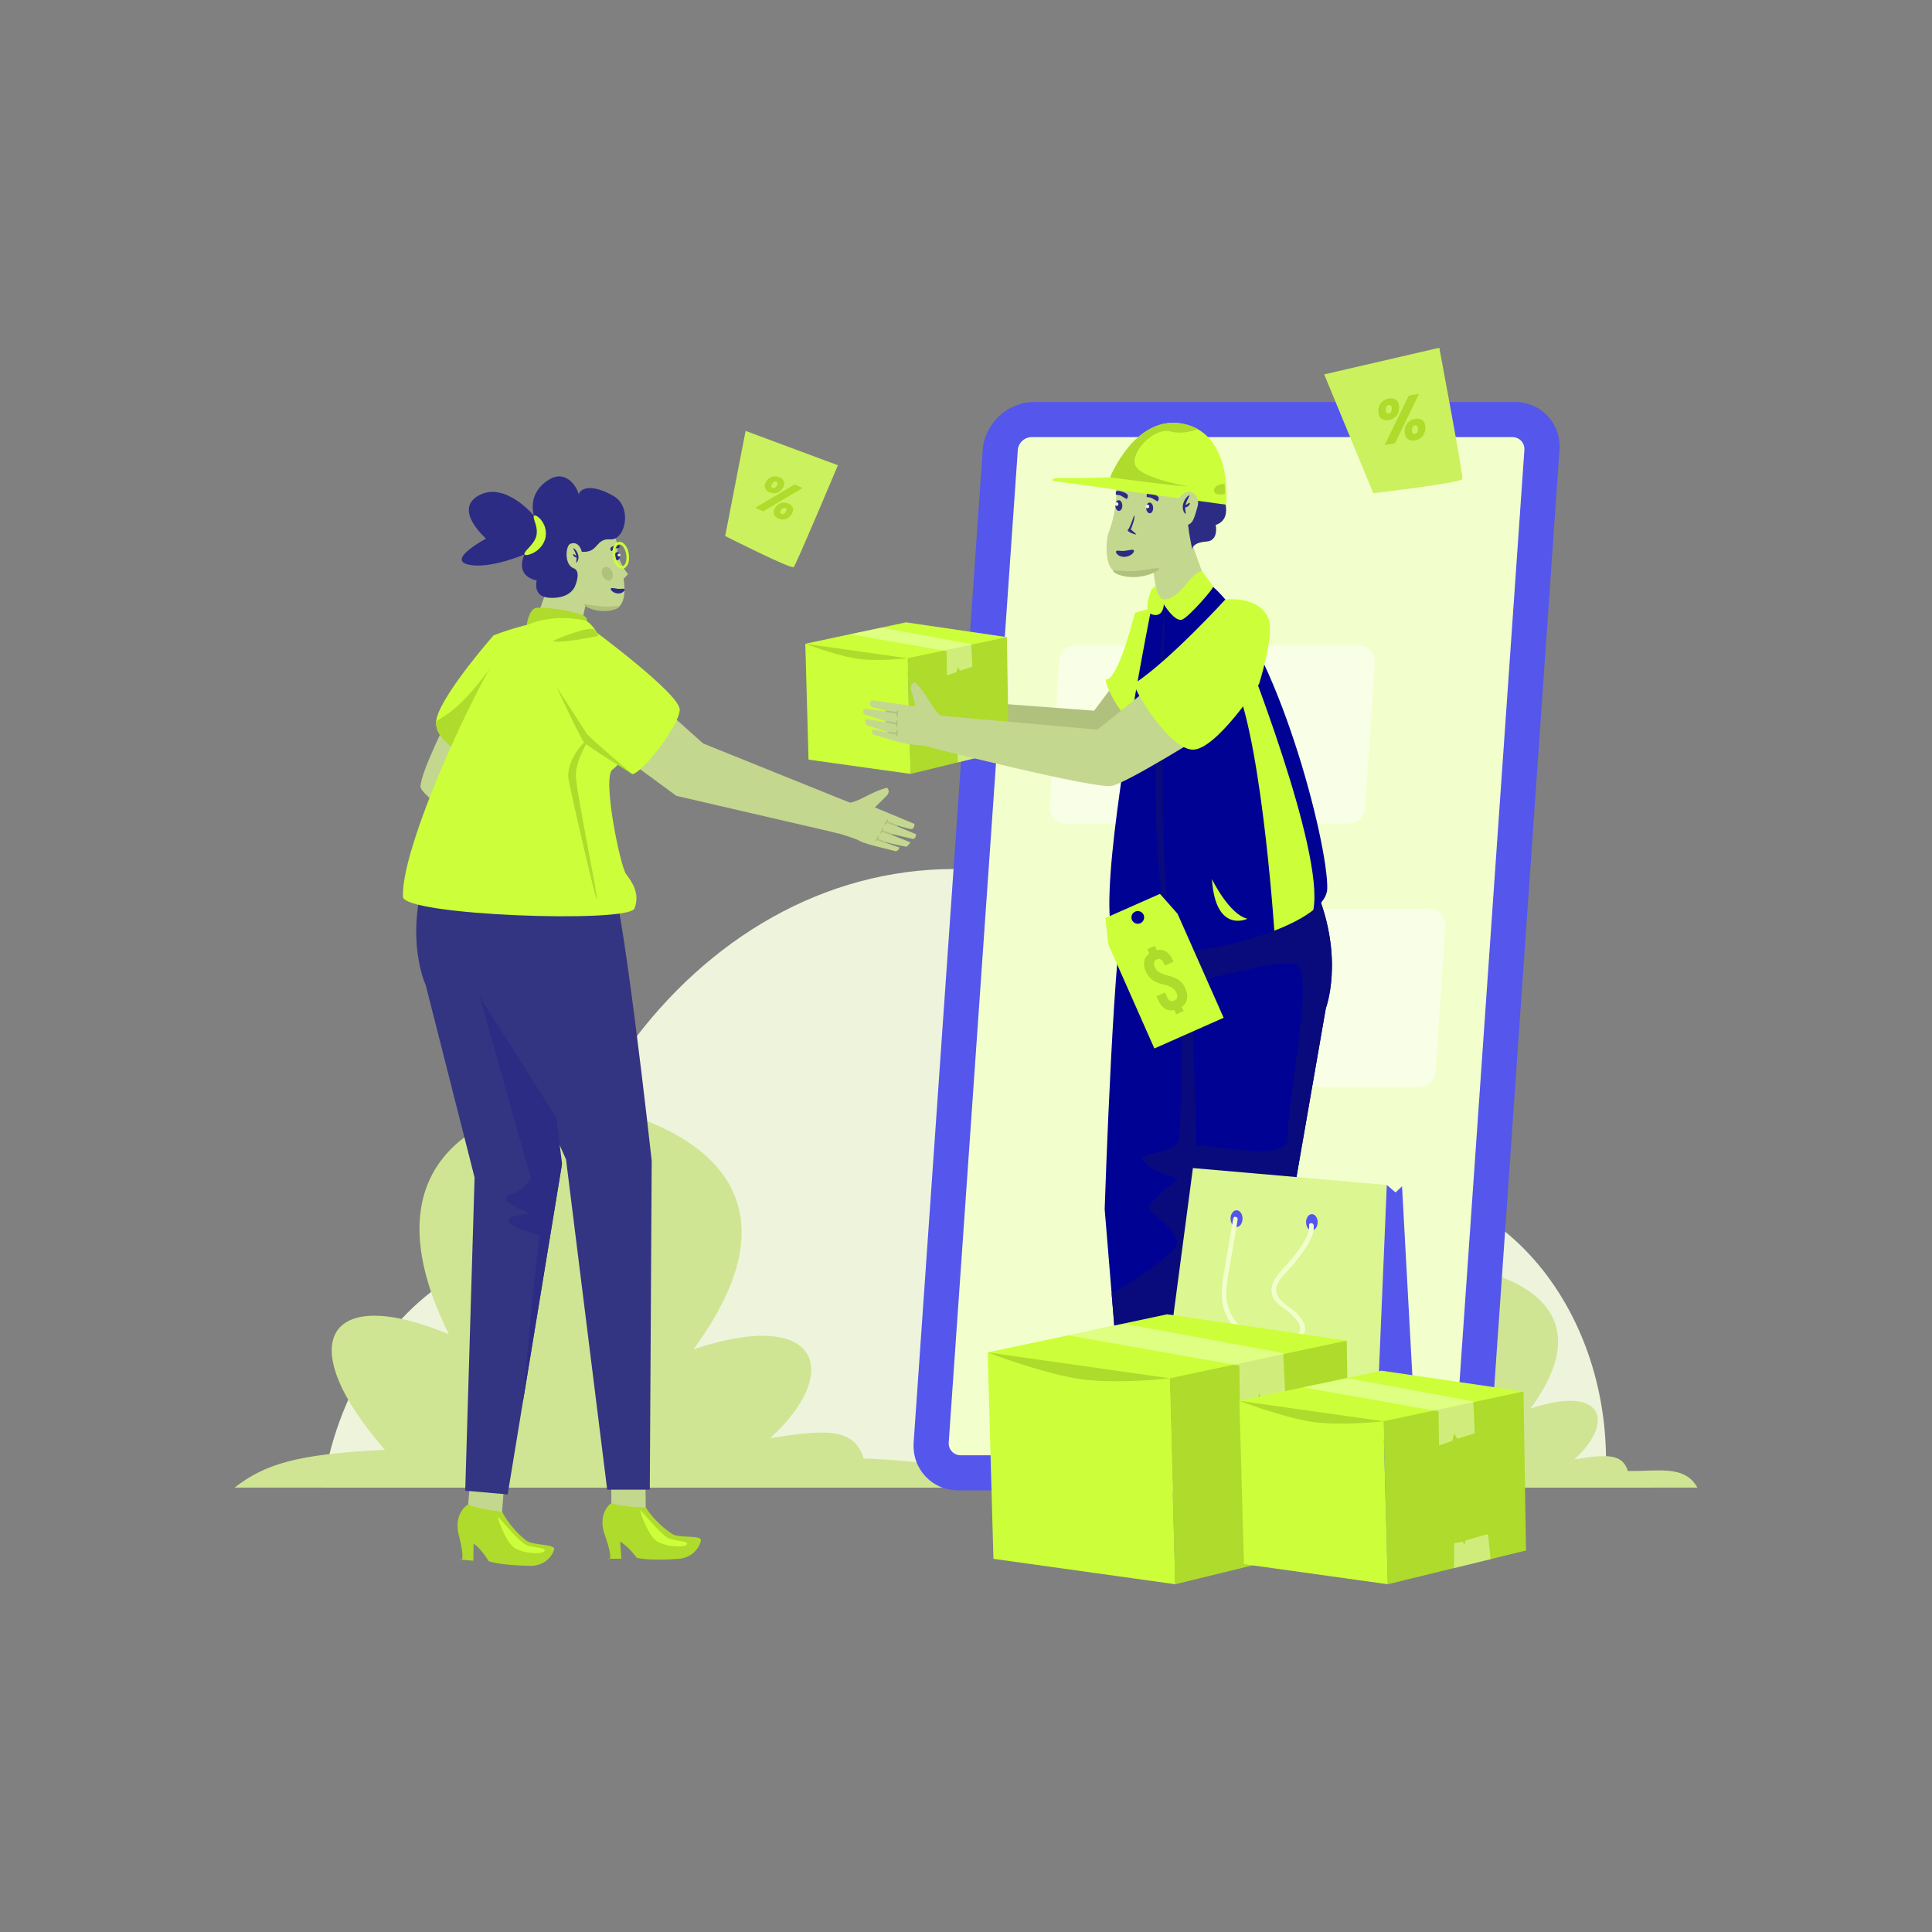 <svg xmlns="http://www.w3.org/2000/svg" enable-background="new -1095.842 -117.212 3000 3000" viewBox="-1095.842 -117.212 3000 3000" id="Homedeliveryservice">
  <rect x="-1095.842" y="-117.212" width="3000" height="3000" fill="#808080" stroke="none"/>
  <path fill="#eef4dc" d="M1470.634,2192.708H-594.714c21.797-145.143,99.98-266.606,206.025-329.585
		c39.247-23.561,82.454-39.029,127.881-44.694c28.076-115.827,76.741-220.953,140.847-309.262
		c123.417-169.874,304.252-276.978,505.756-276.978c277.424,0,515.543,203.147,618.955,493.434
		c13.064-1.618,26.263-2.848,39.619-2.848c195.399,0,353.639,191.966,353.639,428.596c0,2.398,0,4.406-0.156,6.475
		C1424.017,2164.501,1448.525,2176.521,1470.634,2192.708z" class="colordcf4e6 svgShape"></path>
  <path fill="#d0e593" d="M784.296 2192.708h755.57c-19.942-35.989-62.318-24.831-107.939-25.791-8.527-26.905-32.155-26.341-83.055-18.055 64.484-58.807 44.366-116.58-68.094-78.924 128.452-174.871-70.674-214.836-100.079-218.334-37.052-4.419-207.379 22.818-117.101 204.918-109.365-45.391-139.285 8.261-56.746 102.662C928.001 2162.881 833.521 2180.2 784.296 2192.708zM-731.549 2192.708H588.146c-85.607-19.885-262.987-43.433-342.783-45.112-14.915-47.061-56.244-46.073-145.276-31.581 112.793-102.861 77.602-203.916-119.106-138.049 224.681-305.875-123.619-375.781-175.053-381.899-64.81-7.73-362.736 39.912-204.828 358.433-191.295-79.395-243.629 14.45-99.258 179.57C-636.08 2140.536-685.018 2156.719-731.549 2192.708z" class="color93e5b6 svgShape"></path>
  <path fill="#5456ec" d="M392.262,2197.032c-41.126,0-72.253-33.456-69.391-74.581L430.124,581.615
		c2.863-41.126,38.648-74.586,79.773-74.586h746.393c41.125,0,72.257,33.46,69.395,74.586l-107.252,1540.836
		c-2.863,41.125-38.652,74.581-79.778,74.581H392.262z" class="color549bec svgShape"></path>
  <path fill="#f2ffcd" d="M396.053,2142.559c-11.087,0-19.48-9.021-18.709-20.108L484.597,581.615
		c0.772-11.092,10.421-20.113,21.508-20.113h746.393c11.092,0,19.485,9.021,18.713,20.113l-107.251,1540.836
		c-0.772,11.087-10.421,20.108-21.513,20.108H396.053z" class="colorcdeeff svgShape"></path>
  <path fill="#ffffff" d="M1013.583 885.116H574.316c-13.26 0-24.249 10.282-25.13 23.511l-15.051 225.994c-.968 14.535 10.562 26.858 25.13 26.858h439.268c13.26 0 24.248-10.281 25.13-23.511l15.052-225.991C1039.682 897.439 1028.152 885.116 1013.583 885.116zM1123.115 1294.106H683.847c-13.26 0-24.248 10.282-25.13 23.511l-15.052 225.994c-.968 14.535 10.562 26.858 25.13 26.858h439.268c13.26 0 24.249-10.281 25.13-23.511l15.051-225.991C1149.212 1306.43 1137.683 1294.106 1123.115 1294.106z" opacity=".5" class="colorffffff svgShape"></path>
  <g fill="#000000" class="color000000 svgShape">
    <path fill="#000294" d="M738.251,2172.832l27.531-414.432l95.219-302.557c0,0,60.221-87.823,7.996-186.192
						c0,0-197.708-0.919-216.151,16.575c-18.443,17.497-33.361,474.184-33.361,474.184l34.025,412.423H738.251z" class="color009444 svgShape"></path>
    <path fill="#090a7c" d="M861.015,1455.882l-95.265,302.491l-27.49,414.449h-84.741l-23.226-281.62
						c31.574-18.418,103.794-62.604,101.253-80.115c-3.266-22.319-35.566-39.829-42.824-50.355
						c-7.349-10.524,47.633-46.906,44.457-47.996c-3.266-1.088-33.933-6.987-51.806-24.951
						c-17.783-18.055,46.09-11.159,52.622-33.75c6.442-22.682,5.626-247.418,0-246.419c-5.081,0.908-67.774-23.772-94.176-39.741
						c3.992-45.364,8.437-77.211,13.064-81.656c18.418-17.51,216.117-16.601,216.117-16.601
						C921.26,1368.057,861.015,1455.882,861.015,1455.882z" class="color097c3a svgShape"></path>
    <path fill="#000294" d="M866.965,2172.832h84.279l-43.492-407.309l55.122-317.13c0,0,28.817-75.788-13.851-180.623
						c0,0-169.712-15.208-186.557,3.832c-16.844,19.04,3.315,486.797,3.315,486.797L866.965,2172.832z" class="color009444 svgShape"></path>
    <path fill="#090a7c" d="M962.904,1448.353l-55.163,317.188l43.459,407.282h-84.196L765.75,1758.374
						c0,0-0.962-10.464-3.684-95.478c3.72-7.711,146.313,28.255,141.958-13.751c-4.264-42.099,42.55-255.501,13.425-268.384
						c-18.327-8.167-102.07,12.156-161.588,28.397c-0.544-73.492,0.908-131.104,6.623-137.545
						c16.786-19.054,186.539-3.812,186.539-3.812C991.665,1372.594,962.904,1448.353,962.904,1448.353z" class="color097c3a svgShape"></path>
    <path fill="#afc17c" d="M656.911,914.884l-53.916,71.497l-283.346-21.24l-6.293,62.932c0,0,263,52.103,287.757,46.671
						c24.758-5.431,124.096-71.388,124.096-71.388L656.911,914.884z" class="colorc18c7c svgShape"></path>
    <path fill="#ccff39" d="M666.473,834.5c0,0-25.531,103.186-44.226,103.186c-6.795,0,27.085,76.81,63.364,78.285
						c35.347,1.438,59.347-74.573,59.347-74.573s24.222-76.662,13.935-99.605C743.296,807.005,666.473,834.5,666.473,834.5z" class="colorffc439 svgShape"></path>
    <path fill="#000294" d="M634.151,1338.488c22.776,39.73,158.331,24.435,248.783-10.537c24.594-9.47,45.776-20.407,60.54-32.128
					c13.399-10.536,21.409-21.763,21.636-33.031c1.706-69.528-78.311-381.43-177.244-468.746
					c-58.564-1.687-91.455,10.495-91.455,10.495s-21.433,105.229-40.599,222.785c-6.109,37.447-11.917,76.147-16.726,113.114
					C626.817,1233.589,621.12,1315.609,634.151,1338.488z" class="color009444 svgShape"></path>
    <path fill="#090a7c" d="M714.195,802.146c0,0-16.609,445.714,12.496,555.948C726.692,1358.093,672.973,1243.289,714.195,802.146
					z" class="color097c3a svgShape"></path>
    <path fill="#ccff39" d="M882.934 1327.951c24.594-9.47 45.776-20.407 60.54-32.128 17.966-91.901-110.166-412.59-110.166-412.59s-83.374-11.39-28.688 33.517C854.827 957.983 879.237 1275.146 882.934 1327.951zM786.029 1247.86c0 0 26.633 54.934 55.161 61.574C841.189 1309.434 791.684 1333.581 786.029 1247.86z" class="colorffc439 svgShape"></path>
    <g fill="#000000" class="color000000 svgShape">
      <polygon fill="#c4d78e" points="750.804 714.85 775.472 783.747 711.061 818.57 701.629 811.293 691.405 747.326" class="colord7a28e svgShape"></polygon>
      <path fill="#ccff39" d="M711.996,813.461c26.419-1.089,40.101-41.124,58.426-43.819c0,0,16.906,21.709,17.445,24.404
				c0.539,2.695-36.381,45.544-47.7,50.664c-11.318,5.121-28.848-23.47-28.848-23.47s-0.257,20.506-17.504,15.924
				c-17.247-4.581-1.487-39.142-1.487-39.142l6.218-6.021C698.545,792.001,702.445,813.854,711.996,813.461z" class="colorffc439 svgShape"></path>
      <path fill="#c4d78e" d="M754.188,734.265c0,0,39.197-77.072-18.71-116.88c-57.907-39.807-99.395,6.105-98.23,28.648
				c1.635,31.662-12.942,67.665-12.942,67.665s-8.396,42.031,10.092,57.044c18.487,15.014,69.703-5.195,69.703-5.195
				L754.188,734.265z" class="colord7a28e svgShape"></path>
      <path fill="#2c2c84" d="M665.373 683.271c-.453-1.303-6.204 19.073-9.651 21.831-3.447 2.757 10.341 7.813 12.179 7.584 1.839-.23-7.866-7.814-7.866-7.814S667.211 688.556 665.373 683.271zM646.903 667.648c.142 4.6-2.165 8.405-5.153 8.497-2.988.093-5.524-3.562-5.666-8.163-.142-4.6 2.164-8.405 5.152-8.497C644.224 659.392 646.761 663.048 646.903 667.648zM637.224 646.079c0 0-.964 3.576-.243 4.607.721 1.032 4.72-.147 8.874 2.457 4.153 2.604 7.823 4.587 7.823 4.587s3.671-3.918 1.057-7.236C652.119 647.176 637.733 642.864 637.224 646.079z" class="color11405c svgShape"></path>
      <path fill="#eef4dc" d="M640.85,665.687c-0.082,1.554-1.409,2.748-2.964,2.665c-1.555-0.082-2.748-1.409-2.665-2.964
					c0.083-1.554,1.409-2.747,2.964-2.665C639.738,662.805,640.932,664.132,640.85,665.687z" class="colordcf4e6 svgShape"></path>
      <path fill="#2c2c84" d="M694.769 671.301c.142 4.601-2.165 8.405-5.153 8.497-2.988.093-5.524-3.562-5.666-8.163-.142-4.6 2.164-8.405 5.152-8.498C692.089 663.045 694.626 666.701 694.769 671.301zM685.09 649.732c0 0-.964 3.575-.243 4.606.721 1.032 4.72-.147 8.874 2.457 4.153 2.604 7.823 4.587 7.823 4.587s3.671-3.918 1.057-7.236C699.985 650.829 685.598 646.518 685.09 649.732z" class="color11405c svgShape"></path>
      <path fill="#eef4dc" d="M688.715,669.34c-0.082,1.554-1.409,2.748-2.964,2.665c-1.555-0.082-2.748-1.409-2.665-2.964
					c0.083-1.554,1.409-2.747,2.964-2.665C687.604,666.459,688.797,667.786,688.715,669.34z" class="colordcf4e6 svgShape"></path>
      <g fill="#000000" class="color000000 svgShape">
        <path fill="#2c2c84" d="M637.389,738.649c-0.776,0.909-0.308,3.106,2.158,5.295c2.354,2.238,7.095,4.055,12.103,3.501
					c10.132-1.332,14.747-8.308,13.075-10.14c-1.582-2.074-7.694,0.114-14.034,0.779
					C644.618,738.971,639.335,736.69,637.389,738.649z" class="color11405c svgShape"></path>
      </g>
      <g fill="#000000" class="color000000 svgShape">
        <path fill="#afc17c" d="M632.775,769.493c-0.421,1.071,3.02,3.891,9.598,6.122c6.519,2.326,16.185,3.87,26.71,3.072
					c21.241-1.535,36.248-10.86,35.018-13.14c-1.06-2.375-16.443,2.412-35.7,3.755C649.166,771.034,633.813,766.926,632.775,769.493
					z" class="colorc18c7c svgShape"></path>
      </g>
      <g fill="#000000" class="color000000 svgShape">
        <path fill="#2c2c84" d="M765.729,645.518c-3.249-0.569-6.487-1.244-9.735-1.831c4.555,4.648,5.867,30.755-4.326,35.894
				c-8.399,4.232,4.057,56.852,4.057,56.852s-2.197-11.008,22.229-12.776c19.068-1.38,14.02-25.799,14.02-25.799
				c25.268-8.11,13.298-38.937,13.298-38.937S791.5,650.031,765.729,645.518z" class="color11405c svgShape"></path>
        <path fill="#ccff39" d="M807.992,666.476l-48.114-6.619l-130.801-17.933l-90.028-12.451c0,0-5.924-5.055,15.911-4.438
				c21.905,0.72,73.029-1.084,73.029-1.084s39.687-100.219,115.846-82.537c7.616,1.748,14.264,4.446,20.19,7.81
				c19.655,11.071,30.795,29.711,36.985,48.918C811.929,631.509,807.992,666.476,807.992,666.476z" class="colorffc439 svgShape"></path>
        <path fill="#c4d78e" d="M735.263,655.783c0,0,6.047-8.818,13.857-9.448c7.81-0.63,19.049,7.93,14.288,24.318
				c-4.76,16.388-7.359,28.074-18.823,27.262C733.121,697.102,734.613,656.65,735.263,655.783z" class="colord7a28e svgShape"></path>
        <path fill="#2c2c84" d="M750.997,652.034c0.886,0.771-3.499,6.299-5.666,13.987c-0.121,0.413-0.17,0.801-0.262,1.204
				c0.415-0.186,0.845-0.406,1.308-0.767c2.25-1.502,4.275-3.289,5.082-2.719c0.767,0.481,0.01,3.441-3.182,5.649
				c-1.089,0.769-2.486,1.132-3.692,1.075c-0.362,5.543,1.47,9.623,0.611,10.125c-0.379,0.248-1.951-0.953-3.169-3.786
				c-1.292-2.769-1.87-7.293-0.645-11.834C744.033,655.844,750.335,651.218,750.997,652.034z" class="color11405c svgShape"></path>
        <path fill="#aedb2c" d="M750.331 638.326c-28.262-1.415-122.342-14.376-122.342-14.376s39.687-100.219 115.846-82.537c7.616 1.748 14.264 4.446 20.19 7.81-12.002 4.819-29.353 7.098-41.052 3.766-27.573-7.954-65.231 33.709-55.517 53.279C677.245 625.842 750.331 638.326 750.331 638.326zM805.884 649.974c-.151.604-18.57 2.833-16.648-6.542 1.922-9.375 16.438-9.292 16.438-9.292S806.907 645.88 805.884 649.974z" class="colordba12c svgShape"></path>
      </g>
    </g>
    <g fill="#000000" class="color000000 svgShape">
      <polygon fill="#ccff39" points="154.628 882.402 311.139 849.151 467.649 872.115 313.895 925.136" class="colorffc439 svgShape"></polygon>
      <polygon fill="#aedb2c" points="318.149 1084.499 470.475 1047.304 467.649 872.115 313.356 904.946" class="colordba12c svgShape"></polygon>
      <polygon fill="#f2ffcd" points="224.66 867.524 273.63 857.41 412.334 882.978 414.018 918.178 394.742 924.135 391.168 918.396 389.297 926.532 374.579 931.62 374.089 893.922" opacity=".5" class="colorcdeeff svgShape"></polygon>
      <polygon fill="#f2ffcd" points="391.306 1066.699 391.218 1039.369 400.667 1037.534 402.748 1040.873 403.835 1036.2 428.552 1029.187 431.452 1056.872" opacity=".5" class="colorcdeeff svgShape"></polygon>
      <polygon fill="#ccff39" points="154.628 882.402 159.659 1062.357 318.149 1084.499 313.356 904.946" class="colorffc439 svgShape"></polygon>
      <path fill="#aedb2c" d="M154.628,882.402l158.728,22.544c0,0-49.522,5.826-82.41,0
			C198.058,899.12,154.628,882.402,154.628,882.402z" class="colordba12c svgShape"></path>
    </g>
    <path fill="#c4d78e" d="M712.72,931.62l-104.44,84.151l-243.327-21.626l-17.705,48.91c0,0,258.022,65.593,283.443,60.016
		c25.422-5.577,147.596-82.417,147.596-82.417L712.72,931.62z" class="colord7a28e svgShape"></path>
    <path fill="#ccff39" d="M806.836,813.719c0,0-85.534,93.817-140.835,130.248c-5.826,3.838,52.501,101.348,89.754,102.863
		c36.297,1.476,103.498-101.989,103.498-101.989s24.874-78.72,14.31-102.28C857.546,806.839,806.836,813.719,806.836,813.719z" class="colorffc439 svgShape"></path>
    <g fill="#000000" class="color000000 svgShape">
      <path fill="#c4d78e" d="M325.023,942.081c-8.537,2.226-6.259,10.911-6.259,10.911l6.959,26.562l-68.819-9.545
			c0,0-4.188,6.324-0.098,9.729c1.871,1.558,35.119,9.69,35.119,9.69l-45.961-6.343c0,0-3.533,7.407,0.947,9.206
			c2.142,0.861,43.102,13.462,43.102,13.462l-42.64-6.713c0,0,0.516,8.92,2.171,9.592c8.534,3.466,39.92,12.838,39.92,12.838
			l-30.928-6.118c0,0-2.489,7.381,3.971,8.827c7.733,1.73,44.082,14.248,56.535,14.634c16.313,0.505,63.241,9.13,63.241,9.13
			s10.546-43.272,11.758-47.603c-6.38-1.288-29.087-6.194-29.087-6.194C349.975,981.083,344.59,961.799,325.023,942.081z" class="colord7a28e svgShape"></path>
      <path fill="#afc17c" d="M298.389 990.074c-.116.721-4.722.581-10.29-.312-5.567-.892-9.986-2.2-9.871-2.92s4.723-.581 10.29.311C294.085 988.046 298.505 989.354 298.389 990.074zM297.268 1006.785c-.148.715-4.47.423-9.653-.651-5.183-1.075-9.266-2.525-9.117-3.239.148-.715 4.47-.423 9.653.651C293.334 1004.62 297.416 1006.07 297.268 1006.785zM297.528 1022.488c-.128.718-3.745.678-8.078-.089s-7.744-1.972-7.617-2.691c.128-.719 3.743-.679 8.078.089C294.244 1020.565 297.654 1021.77 297.528 1022.488z" class="colorc18c7c svgShape"></path>
      <path fill="#afc17c" d="M297.952 1016.023c.674.413-.159 2.602-.245 5.149-.152 2.561.512 4.684-.079 5.093-.568.494-2.726-1.716-2.561-5.212C295.253 1017.563 297.438 1015.618 297.952 1016.023zM297.837 1001.256c.674.412-.16 2.602-.245 5.149-.153 2.56.512 4.684-.08 5.092-.568.495-2.726-1.716-2.56-5.212C295.138 1002.796 297.324 1000.85 297.837 1001.256zM298.766 985.471c.674.413-.159 2.602-.245 5.149-.152 2.561.512 4.684-.079 5.093-.568.494-2.726-1.716-2.56-5.212C296.066 987.011 298.252 985.065 298.766 985.471z" class="colorc18c7c svgShape"></path>
    </g>
  </g>
  <g fill="#000000" class="color000000 svgShape">
    <path fill="#ccff39" d="M-329.378,869.29c0,0-89.352,101.55-89.352,135.824c0,34.273,60.561,58.247,60.561,58.247l40.434-12.91
		c0,0,75.763-181.76,69.6-195.934C-254.297,840.342-329.378,869.29-329.378,869.29z" class="colorffc439 svgShape"></path>
    <path fill="#c4d78e" d="M-393.851,985.217c0,0-49.034,95.738-49.034,119.182s271.368,200.248,271.368,200.248l17.462-50.443
		l-177.741-161.54l29.689-67.398L-393.851,985.217z" class="colord7a28e svgShape"></path>
    <path fill="#aedb2c" d="M-316.249,893.057c-69.036,106.307-102.481,103.577-102.481,112.057c0,34.273,60.562,58.247,60.562,58.247
		l40.434-12.91C-317.734,1050.451-307.999,880.354-316.249,893.057z" class="colordba12c svgShape"></path>
    <polygon fill="#c4d78e" points="-242.159 785.727 -265.798 851.745 -199.13 877.82 -185.242 816.846" class="colord7a28e svgShape"></polygon>
    <path fill="#aedb2c" d="M-279.155,861.87c0.866-10.985,4.885-32.123,14.857-34.974c9.971-2.85,74.919,5.816,79.057,15.638
				c4.137,9.822-3.715,28.399-3.715,28.399L-279.155,861.87z" class="colordba12c svgShape"></path>
    <path fill="#c4d78e" d="M-243.23,797.864c0,0-14.307-59.667,30.207-90.267c44.514-30.601,76.405,4.693,75.51,22.022
				c-1.258,24.338,16.89,44.624,16.89,44.624l-6.942,7.391c0,0,6.454,32.308-7.757,43.849c-14.212,11.541-53.581-3.993-53.581-3.993
				L-243.23,797.864z" class="colord7a28e svgShape"></path>
    <path fill="#2c2c84" d="M-141.382 746.234c-.109 3.536 1.664 6.461 3.961 6.531 2.297.071 4.246-2.738 4.356-6.275.109-3.536-1.664-6.46-3.961-6.532C-139.323 739.888-141.273 742.698-141.382 746.234zM-133.942 729.654c0 0 .742 2.748.187 3.541-.554.794-3.629-.113-6.822 1.889-3.193 2.002-6.014 3.526-6.014 3.526s-2.821-3.011-.812-5.562C-145.392 730.497-134.333 727.182-133.942 729.654z" class="color11405c svgShape"></path>
    <path fill="#eef4dc" d="M-136.729,744.726c0.063,1.195,1.083,2.112,2.278,2.048c1.195-0.063,2.112-1.082,2.049-2.278
					c-0.064-1.194-1.083-2.112-2.278-2.049C-135.874,742.511-136.792,743.531-136.729,744.726z" class="colordcf4e6 svgShape"></path>
    <path fill="#afc17c" d="M-145.412,770.247c2.578,5.519,1.39,11.525-2.655,13.414c-4.045,1.89-9.414-1.052-11.993-6.571
				c-2.578-5.519-1.39-11.525,2.655-13.414C-153.36,761.786-147.991,764.728-145.412,770.247z" class="colorc18c7c svgShape"></path>
    <path fill="#2c2c84" d="M-205.479 734.232c-.681.592 2.689 4.842 4.355 10.752.093.317.131.616.201.926-.319-.143-.649-.312-1.005-.59-1.73-1.155-3.287-2.529-3.906-2.09-.589.37-.009 2.645 2.446 4.343.837.59 1.911.87 2.838.826.278 4.261-1.13 7.397-.47 7.783.291.19 1.5-.733 2.436-2.91.993-2.128 1.438-5.605.496-9.097C-200.126 737.16-204.97 733.604-205.479 734.232zM-126.16 797.521c.597.699.237 2.388-1.658 4.07-1.809 1.721-5.454 3.117-9.304 2.692-7.788-1.024-11.336-6.386-10.05-7.795 1.216-1.594 5.914.088 10.788.599C-131.716 797.769-127.655 796.014-126.16 797.521z" class="color11405c svgShape"></path>
    <g fill="#000000" class="color000000 svgShape">
      <path fill="#afc17c" d="M-134.074,824.523c0.323,0.823-2.321,2.991-7.378,4.706c-5.011,1.788-12.442,2.975-20.533,2.362
					c-16.328-1.18-27.864-8.348-26.919-10.101c0.815-1.825,12.64,1.854,27.443,2.886
					C-146.674,825.707-134.871,822.55-134.074,824.523z" class="colorc18c7c svgShape"></path>
    </g>
    <g fill="#000000" class="color000000 svgShape">
      <path fill="#2c2c84" d="M-192.405,739.622c26.537,1.927,20.655-21.149,44.138-19.304s35.26-50.405,4.549-67.723
				c-30.712-17.318-49.486-13.729-53.732-2.038c-0.659-8.269-17.888-39.898-45.529-23.213
				c-35.98,21.718-23.638,56.284-23.638,56.284s-44.577-53.817-85.504-31.679c-40.928,22.139,11.05,67.221,11.05,67.221
				s-61.061,32.3-27.96,40.208c33.101,7.908,87.666-15.702,87.666-15.702s-17.049,32.093,18.941,40.537
				c0,0-7.188,25.424,19.97,26.861c34.79,1.841,40.202-19.915,40.202-19.915s9.197-21.566-2.764-25.974
				c-15.193-5.598-12.456-35.167-5.242-37.957C-196.21,721.795-192.405,739.622-192.405,739.622z" class="color11405c svgShape"></path>
      <path fill="#ccff39" d="M-281.367,743.677c-0.965-1.828,1.856-5.362,6.259-9.876c4.261-4.649,9.799-10.826,11.89-18.09
					c1.098-3.635,1.039-7.319,0.749-10.88c-0.391-3.576-1.426-6.932-2.235-9.893c-1.89-5.856-3.359-9.917-1.915-11.309
					c1.394-1.385,5.926,0.491,10.822,6.277c2.304,2.973,4.832,6.877,6.338,12.021c1.407,5.097,2.025,11.438,0.164,17.717
					c-1.88,6.168-5.286,11.342-9.024,14.853c-3.654,3.732-7.551,5.913-10.822,7.614
					C-275.89,745.058-280.489,745.377-281.367,743.677z" class="colorffc439 svgShape"></path>
    </g>
    <path fill="#ccff39" d="M-135.186,724.229c-7.078,1.133-10.993,10.885-9.1,22.709
			c1.899,11.863,8.661,19.906,15.739,18.773c7.039-1.126,10.954-10.879,9.055-22.742
			C-121.384,731.146-128.147,723.103-135.186,724.229z M-129.18,761.757c-4.705,0.753-9.665-6.159-11.152-15.452
			c-1.481-9.253,1.073-17.368,5.778-18.121c4.666-0.747,9.626,6.165,11.107,15.418C-121.959,752.896-124.514,761.01-129.18,761.757z
			" class="colorffc439 svgShape"></path>
    <g fill="#000000" class="color000000 svgShape">
      <polygon fill="#c4d78e" points="-93.866 2150.629 -146.598 2150.629 -146.598 2202.886 -146.598 2235.216 -92.849 2253.101" class="colord7a28e svgShape"></polygon>
      <path fill="#aedb2c" d="M-145.219,2216.832c-2.483-1.276-23.03,16.38-11.868,48.237c16.365,46.706,4.857,38.127,4.857,38.127
				h21.284l-1.947-26.519c0,0,11.029,5.352,25.853,25.123c16.386,3.878,45.374,2.923,64.818,1.587
				c16.451-1.084,31.122-12.219,34.75-28.319c2.131-9.484-33.616-3.045-44.817-10.554c-27.91-18.648-40.56-40.869-40.56-40.869
				S-133.793,2222.749-145.219,2216.832z" class="colordba12c svgShape"></path>
      <path fill="#ccff39" d="M-100.806,2228.456c11.208,12.212,31.596,36.633,41.652,42.147c10.055,5.514,31.486,4.192,30.189,9.707
				c-1.297,5.514-28.868,5.839-46.216-3.848C-89.521,2268.454-105.065,2223.815-100.806,2228.456z" class="colorffc439 svgShape"></path>
      <path fill="#333482" d="M-358.228,1234.622c0,0,188.827-15.365,207.73,0c18.903,15.364,66.616,450.598,66.616,450.598
				l-2.951,510.698h-66.17l-63.891-512.65l-120.052-271.341C-336.946,1411.927-400.917,1332.431-358.228,1234.622z" class="color2f627c svgShape"></path>
      <g fill="#000000" class="color000000 svgShape">
        <polygon fill="#c4d78e" points="-310.572 2157.568 -363.103 2152.963 -367.666 2205.02 -370.489 2237.227 -318.508 2259.737" class="colord7a28e svgShape"></polygon>
        <path fill="#aedb2c" d="M-367.51,2219.034c-2.361-1.488-24.372,14.307-16.035,47.016c12.224,47.957,1.509,38.406,1.509,38.406
				l21.202,1.858l0.377-26.587c0,0,10.519,6.295,23.56,27.284c15.985,5.295,44.946,6.874,64.432,7.241
				c16.482,0.358,32.069-9.454,37.09-25.176c2.95-9.261-33.222-5.969-43.724-14.427c-26.175-21.014-36.836-44.255-36.836-44.255
				S-356.645,2225.927-367.51,2219.034z" class="colordba12c svgShape"></path>
        <path fill="#ccff39" d="M-321.779,2238.84c11.208,12.212,31.597,36.634,41.652,42.148c10.055,5.514,31.487,4.192,30.189,9.707
				c-1.297,5.514-28.868,5.839-46.216-3.849C-310.495,2278.838-326.038,2234.2-321.779,2238.84z" class="colorffc439 svgShape"></path>
        <path fill="#333482" d="M-434.825,1238.686c0,0,130.339-15.528,147.828,1.428c17.489,16.956,63.192,453.904,63.192,453.904
				l-83.716,509.28l-65.917-5.778l14.515-486.293l-75.901-298.955C-434.825,1412.272-467.91,1341.974-434.825,1238.686z" class="color2f627c svgShape"></path>
        <path fill="#2c2c84" d="M-223.102,1689.74l-8.918-71.483l-119.119-188.164l79.793,282.499c0,0-7.785,16.68-30.166,24.244
				c-22.381,7.563,2.919,18.359,20.435,26.584c17.515,8.226-26.274,3.36-25.301,15.037c0.973,11.677,50.7,21.407,48.218,24.327
				c-2.483,2.919-25.911,257.855-25.911,257.855L-223.102,1689.74z" class="color11405c svgShape"></path>
      </g>
    </g>
    <path fill="#ccff39" d="M-470.107,1275.326c1.335,28.976,350.342,41.381,359.459,18.167s-3.907-41.381-13.024-53.493
		s-37.769-151.394-20.838-162.497c16.931-11.102,35.852-57.53,25.496-67.623c-10.356-10.093-7.262-48.446-7.262-48.446
		s-36.664-109.005-61.31-115.06c-24.647-6.056-74.138-8.074-109.302,18.167C-332.054,890.783-474.014,1190.545-470.107,1275.326z" class="colorffc439 svgShape"></path>
    <path fill="#aedb2c" d="M-177.463,1025.02c0,0-25.771,36.335-24.119,64.343c1.652,28.008,36.105,194.542,32.554,190
		c-3.551-4.541-44.577-183.187-44.577-190.757C-213.604,1052.271-177.463,1025.02-177.463,1025.02z" class="colordba12c svgShape"></path>
    <polygon fill="#c4d78e" points="-95.798 955.341 -3.997 1037.249 225.5 1129.808 205.143 1176.682 -45.583 1118.565 -162.786 1032.53" class="colord7a28e svgShape"></polygon>
    <g fill="#000000" class="color000000 svgShape">
      <path fill="#c4d78e" d="M281.499,1105.935c5.962,5.994-0.147,12.053-0.147,12.053l-18.676,18.534l61.445,25.63
			c0,0,0.377,7.258-4.655,8.077c-2.303,0.375-33.702-9.101-33.702-9.101l41.021,17.143c0,0-0.691,7.833-5.264,7.137
			c-2.186-0.333-42.126-9.876-42.126-9.876l38.46,15.22c0,0-4.769,7.111-6.462,6.859c-8.73-1.295-39.197-8.84-39.197-8.84
			l28.505,10.009c0,0-1.54,7.303-7.574,5.351c-7.225-2.337-43.319-9.703-53.785-15.448c-13.709-7.526-59.663-18.8-59.663-18.8
			s15.39-45.305,16.499-49.469c5.892,2.043,27.021,9.051,27.021,9.051C241.916,1125.975,255.749,1112.682,281.499,1105.935z" class="colord7a28e svgShape"></path>
      <path fill="#afc17c" d="M280.112 1158.512c-.255.651 3.615 2.779 8.644 4.753 5.029 1.974 9.313 3.047 9.568 2.396.256-.651-3.614-2.779-8.643-4.752C284.652 1158.934 280.369 1157.861 280.112 1158.512zM272.902 1172.849c-.226.662 3.483 2.525 8.284 4.163 4.801 1.637 8.876 2.428 9.102 1.766.226-.662-3.483-2.525-8.284-4.163C277.202 1172.978 273.127 1172.187 272.902 1172.849zM265.042 1185.683c-.244.655 2.76 2.383 6.71 3.859 3.95 1.477 7.352 2.143 7.597 1.488.244-.655-2.759-2.383-6.71-3.86C268.689 1185.694 265.287 1185.028 265.042 1185.683z" class="colorc18c7c svgShape"></path>
      <path fill="#afc17c" d="M267.839 1180.141c-.757.012-1.135 2.225-2.305 4.368-1.12 2.188-2.703 3.617-2.414 4.242.228.685 3.085-.089 4.651-3.055C269.318 1182.726 268.461 1180.056 267.839 1180.141zM275.124 1168.009c-.757.012-1.135 2.226-2.304 4.369-1.12 2.187-2.703 3.616-2.413 4.242.228.684 3.085-.089 4.65-3.055C276.602 1170.594 275.745 1167.924 275.124 1168.009zM282.043 1154.529c-.757.012-1.135 2.225-2.304 4.368-1.121 2.187-2.703 3.617-2.414 4.242.228.685 3.085-.089 4.651-3.055C283.522 1157.115 282.665 1154.445 282.043 1154.529z" class="colorc18c7c svgShape"></path>
    </g>
    <path fill="#ccff39" d="M-174.628,861.02c0,0,134.242,99.15,134.242,123.558c0,24.408-58.441,98.969-73.585,100.272
		c-15.968-9.976-92.075-74.562-92.075-74.562s-42.861-69.585-39.374-95.074C-237.047,854.002-174.628,861.02-174.628,861.02z" class="colorffc439 svgShape"></path>
    <path fill="#aedb2c" d="M-237.047 877.82c0 0 55.472-24.533 64.263-16.963 8.791 7.57 4.884 9.768 4.884 9.768S-231.186 883.242-237.047 877.82zM-231.597 949.564c0 0 42.482 65.445 46.354 71.795 3.872 6.349 71.271 63.491 71.271 63.491s-69.387-42.979-74.986-49.328S-231.597 949.564-231.597 949.564z" class="colordba12c svgShape"></path>
  </g>
  <g fill="#000000" class="color000000 svgShape">
    <polygon fill="#dcf691" points="1035.135 2254.342 690.82 2192.96 756.502 1696.538 1057.556 1722.751" class="color91c4f6 svgShape"></polygon>
    <polygon fill="#5456ec" points="1057.556 1722.751 1071.227 1734.459 1081.241 1724.815 1108.349 2222.283 1081.709 2228.372 1035.135 2254.342" class="color549bec svgShape"></polygon>
    <path fill="#5456ec" d="M833.576 1775.069c0 7.189-4.163 13.018-9.298 13.018-5.136 0-9.299-5.829-9.299-13.018 0-7.19 4.163-13.019 9.299-13.019C829.413 1762.05 833.576 1767.879 833.576 1775.069zM950.231 1780.704c0 6.972-4.037 12.624-9.017 12.624-4.98 0-9.016-5.651-9.016-12.624 0-6.972 4.037-12.623 9.016-12.623C946.194 1768.08 950.231 1773.732 950.231 1780.704z" class="color549bec svgShape"></path>
    <path fill="#f2ffcd" d="M819.132,1774.75c-3.454,20.29-6.908,40.58-10.362,60.871c-2.968,17.43-6.805,35.019-7.444,52.738
				c-1.149,31.858,14.286,58.756,43.768,71.805c14.956,6.62,31.495,8.967,47.755,8.78c12.179-0.139,26.51-1.194,34.231-12.01
				c8.752-12.26,0.017-24.594-8.595-34.086c-10.075-11.106-33.693-20.376-32.777-37.57c0.626-11.774,9.76-20.646,17.31-28.682
				c6.212-6.611,12.098-13.482,17.5-20.775c9.729-13.136,25.426-32.917,23.486-50.338c-0.501-4.501-7.622-4.552-7.114,0
				c1.647,14.788-12.268,32.522-20.564,44.071c-8.718,12.135-19.911,22.014-28.854,33.878c-6.729,8.927-11.398,20.645-7.435,31.759
				c3.964,11.118,15.278,16.661,23.87,23.649c6.046,4.916,11.896,10.75,16.128,17.319c7.072,10.98,1.314,20.531-10.338,23.977
				c-14.577,4.309-33.69,1.96-48.089-1.769c-32.907-8.522-53.982-34.002-53.227-68.348c0.401-18.245,4.512-36.416,7.565-54.351
				c3.349-19.675,6.698-39.351,10.048-59.026C826.756,1772.163,819.9,1770.239,819.132,1774.75L819.132,1774.75z" class="colorcdeeff svgShape"></path>
    <g fill="#000000" class="color000000 svgShape">
      <polygon fill="#ccff39" points="437.802 1982.838 716.557 1923.615 995.31 1964.515 721.465 2058.948" class="colorffc439 svgShape"></polygon>
      <polygon fill="#aedb2c" points="729.043 2342.783 1000.344 2276.536 995.31 1964.515 720.505 2022.989" class="colordba12c svgShape"></polygon>
      <polygon fill="#f2ffcd" points="562.534 1956.338 649.751 1938.325 896.791 1983.862 899.791 2046.556 865.459 2057.166 859.093 2046.945 855.761 2061.434 829.548 2070.497 828.674 2003.354" opacity=".5" class="colorcdeeff svgShape"></polygon>
      <polygon fill="#f2ffcd" points="859.338 2311.08 859.182 2262.404 876.011 2259.136 879.717 2265.082 881.655 2256.759 925.677 2244.27 930.841 2293.578" opacity=".5" class="colorcdeeff svgShape"></polygon>
      <polygon fill="#ccff39" points="437.802 1982.838 446.762 2303.347 729.043 2342.783 720.505 2022.989" class="colorffc439 svgShape"></polygon>
      <path fill="#aedb2c" d="M437.802,1982.838l282.703,40.151c0,0-88.201,10.377-146.776,0
				C515.154,2012.611,437.802,1982.838,437.802,1982.838z" class="colordba12c svgShape"></path>
      <g fill="#000000" class="color000000 svgShape">
        <polygon fill="#ccff39" points="828.674 2057.984 1049.233 2011.126 1269.791 2043.486 1053.116 2118.205" class="colorffc439 svgShape"></polygon>
        <polygon fill="#aedb2c" points="1059.111 2342.783 1273.773 2290.367 1269.791 2043.486 1052.357 2089.752" class="colordba12c svgShape"></polygon>
        <polygon fill="#f2ffcd" points="927.365 2037.017 996.375 2022.764 1191.839 2058.794 1194.212 2108.399 1167.049 2116.794 1162.011 2108.707 1159.375 2120.172 1138.635 2127.343 1137.943 2074.217" opacity=".5" class="colorcdeeff svgShape"></polygon>
        <polygon fill="#f2ffcd" points="1162.205 2317.699 1162.082 2279.185 1175.397 2276.599 1178.33 2281.303 1179.863 2274.719 1214.695 2264.836 1218.781 2303.85" opacity=".5" class="colorcdeeff svgShape"></polygon>
        <polygon fill="#ccff39" points="828.674 2057.984 835.763 2311.58 1059.111 2342.783 1052.357 2089.752" class="colorffc439 svgShape"></polygon>
        <path fill="#aedb2c" d="M828.674,2057.984l223.683,31.769c0,0-69.788,8.211-116.134,0
				C889.877,2081.542,828.674,2057.984,828.674,2057.984z" class="colordba12c svgShape"></path>
      </g>
    </g>
  </g>
  <g fill="#000000" class="color000000 svgShape">
    <path fill="#ccff39" d="M705.339,1270.755l-84.682,37.512l4.437,40.931l71.55,161.609l11.485-5.037l84.648-37.509l11.451-5.08
				l-71.594-161.574L705.339,1270.755z M674.861,1316.388c-4.966,2.202-10.766-0.087-12.984-5.027
				c-2.196-5.004,0.012-10.849,5.03-13.069c4.944-2.185,10.833,0.035,13.062,5.035
				C682.133,1308.334,679.879,1314.167,674.861,1316.388z" class="colorffc439 svgShape"></path>
    <path fill="#aedb2c" d="M688.792,1363.271l-2.947-6.634l11.496-5.068l2.991,6.599c10.889-2.325,19.413,3.066,24.758,15.231
					l1.266,2.783l-13.338,5.925l-1.666-3.697c-2.82-6.427-6.471-7.737-10.916-5.731c-4.48,1.962-5.959,5.534-3.15,11.946
					c8.161,18.404,36.118,7.104,47.441,32.777c5.343,12.118,3.557,22.283-5.512,28.726l2.912,6.543l-11.529,5.118l-2.923-6.558
					c-11.021,2.428-19.559-3.118-24.938-15.279l-2.679-6.159l13.26-5.842l3.1,7.01c2.863,6.392,6.699,7.487,11.145,5.48
					c4.501-1.98,6.315-5.53,3.474-11.94c-8.162-18.451-36.108-7.137-47.407-32.734
					C678.278,1379.729,679.881,1369.826,688.792,1363.271z" class="colordba12c svgShape"></path>
    <path fill="#cbf15e" d="M61.923,551.893L30.213,715.17c0,0,102.707,51.961,106.45,48.201
			c3.743-3.76,68.578-158.156,68.578-158.156L61.923,551.893z" class="colorf2cd33 svgShape"></path>
    <path fill="#aedb2c" d="M114.491,623.933c7.141,3.103,9.907,9.488,4.811,17.103c-5.022,7.648-13.005,9.362-20.146,6.259
				c-7.217-3.136-9.982-9.521-4.961-17.169C99.291,622.51,107.349,620.829,114.491,623.933z M138.143,635.104l12.403,5.39
				l-61.333,36.26l-12.403-5.39L138.143,635.104z M103.139,634.013c-2.104,3.197-1.738,5.233,0.518,6.213
				c2.255,0.98,4.67,0.153,6.774-3.044c2.104-3.196,1.662-5.265-0.592-6.245C107.583,629.957,105.244,630.817,103.139,634.013z
				 M128.351,664.629c7.141,3.103,9.832,9.456,4.735,17.071c-5.022,7.648-13.005,9.362-20.146,6.259
				c-7.141-3.103-9.907-9.488-4.81-17.104C113.152,663.208,121.21,661.526,128.351,664.629z M116.925,674.677
				c-2.104,3.197-1.737,5.233,0.593,6.245c2.18,0.947,4.594,0.121,6.698-3.076c2.105-3.197,1.663-5.265-0.517-6.212
				C121.444,670.654,119.029,671.481,116.925,674.677z" class="colordba12c svgShape"></path>
    <g fill="#000000" class="color000000 svgShape">
      <path fill="#cbf15e" d="M960.358,464.161l76.202,184.439c0,0,137.185-15.881,138.447-22.12
			c1.261-6.24-35.906-203.686-35.906-203.686L960.358,464.161z" class="colorf2cd33 svgShape"></path>
      <path fill="#aedb2c" d="M1060.618,501.532c9.201-1.614,16.192,2.95,16.124,13.944c0.029,10.977-6.831,17.971-16.033,19.586
				c-9.298,1.631-16.289-2.933-16.318-13.91C1044.461,510.157,1051.417,503.146,1060.618,501.532z M1091.686,497.079l15.982-2.804
				l-37.434,76.854l-15.981,2.804L1091.686,497.079z M1055.919,519.13c0.006,4.591,1.72,6.387,4.625,5.877
				c2.906-0.51,4.777-2.934,4.769-7.526c-0.007-4.592-1.816-6.37-4.722-5.86C1057.686,512.13,1055.912,514.538,1055.919,519.13z
				 M1101.402,533.114c9.202-1.614,16.096,2.967,16.028,13.961c0.029,10.978-6.831,17.971-16.033,19.586
				c-9.201,1.614-16.192-2.95-16.124-13.944C1085.244,541.739,1092.201,534.728,1101.402,533.114z M1096.605,550.728
				c0.007,4.592,1.72,6.387,4.722,5.86c2.81-0.493,4.68-2.917,4.673-7.509c-0.007-4.591-1.816-6.37-4.625-5.877
				C1098.469,543.712,1096.599,546.136,1096.605,550.728z" class="colordba12c svgShape"></path>
    </g>
  </g>
</svg>
